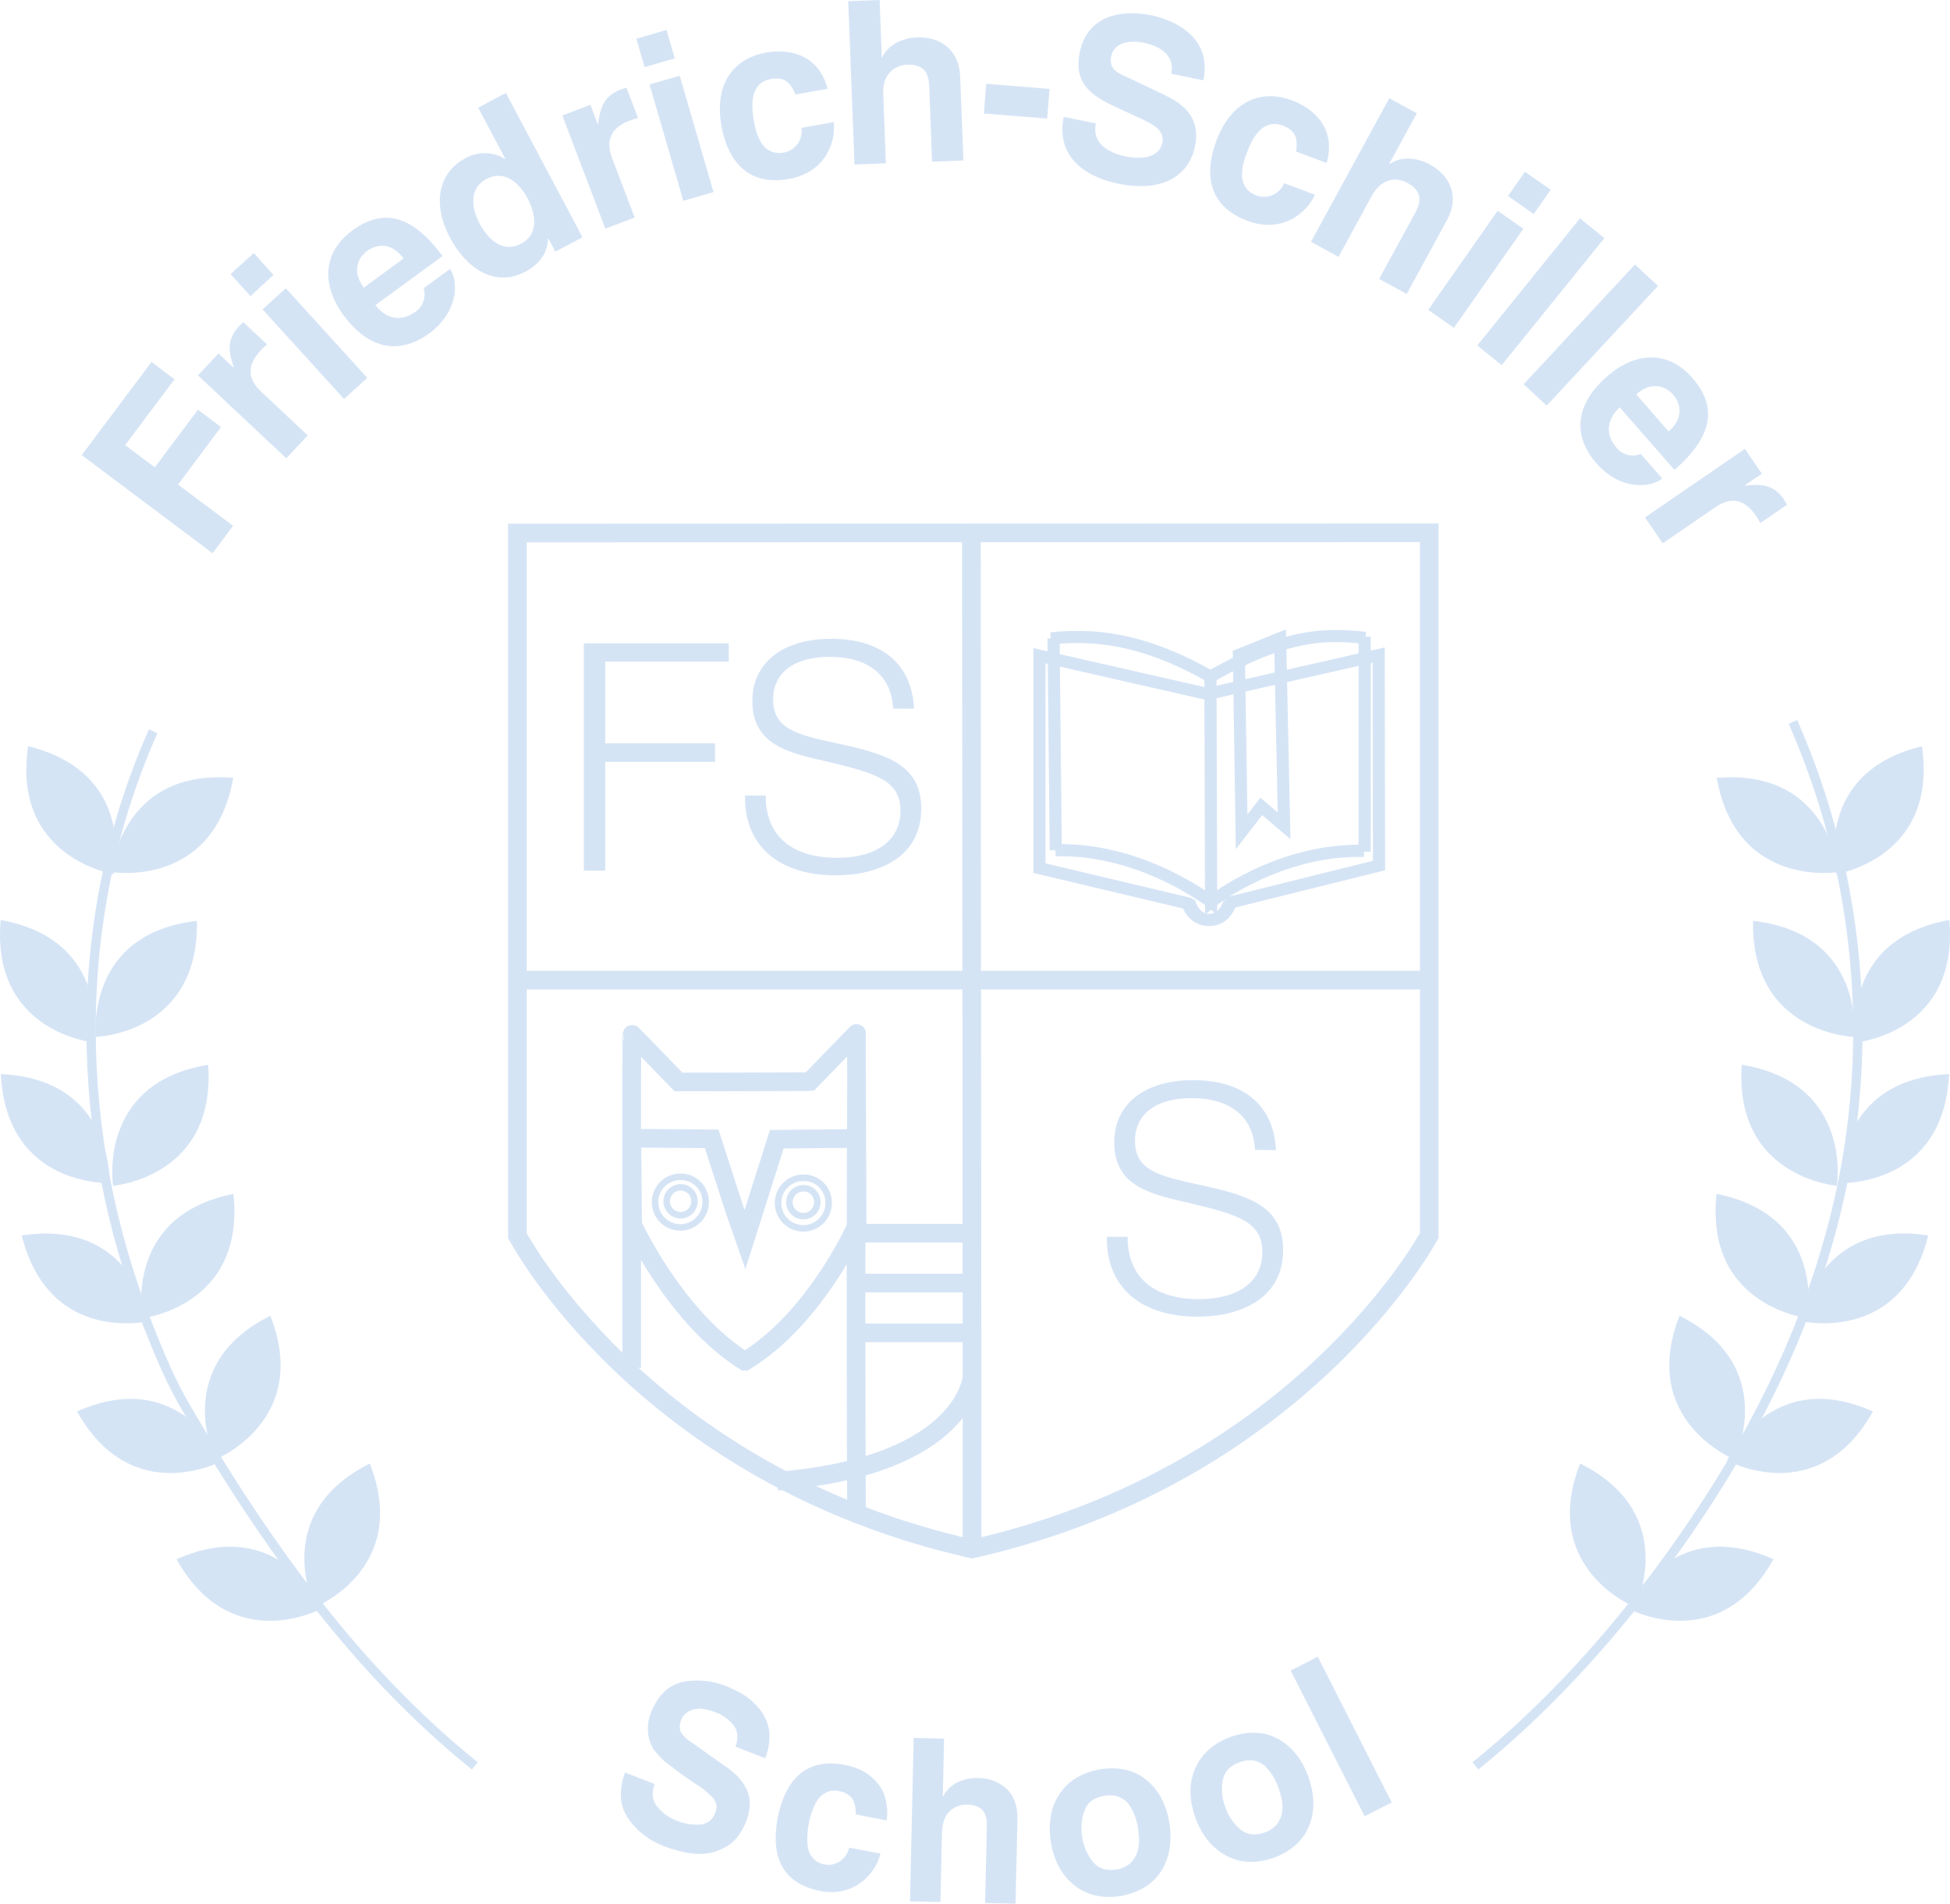 <svg xmlns="http://www.w3.org/2000/svg" viewBox="0 0 592.14 578.08"><defs><style>.cls-1,.cls-3,.cls-5,.cls-6{fill:none;}.cls-1,.cls-3,.cls-4,.cls-5,.cls-6{stroke:#d5e4f5;stroke-miterlimit:10;}.cls-1{stroke-width:2.83px;}.cls-2{fill:#d5e4f5;}.cls-3,.cls-4{stroke-width:3.69px;}.cls-4,.cls-7{fill:none;}.cls-5{stroke-width:5.67px;}.cls-6{stroke-width:1.98px;}</style></defs><title>Ресурс 2</title><g id="Слой_2" data-name="Слой 2"><g id="Layer_1" data-name="Layer 1"><path class="cls-1" d="M144.19,536.23c-35.39-28.48-63-66.46-87.17-107.89-5.18-8.63-8.64-17.26-12.09-25.89-22.44-57-24.17-122.56,1.59-180.39"/><path class="cls-2" d="M70.84,236.21c-6,33.83-37,28.58-37,28.58h0s2.73-31.48,37-28.58Z"/><path class="cls-2" d="M59.8,279.63c.68,34.36-30.71,35.23-30.71,35.23h0s-3.44-31.4,30.71-35.23Z"/><path class="cls-2" d="M63.22,323.32c2.43,34.29-28.88,36.74-28.88,36.74h0s-5-31.19,28.88-36.74Z"/><path class="cls-2" d="M70.89,362.53c3.63,34.17-27.57,37.73-27.57,37.73h0s-6.12-31,27.57-37.73Z"/><path class="cls-2" d="M8.53,226.6c-5,34,26,38.81,26,38.81h0s7.36-30.72-26-38.81Z"/><path class="cls-2" d="M.2,279.36c-3,34.24,28.3,37.19,28.3,37.19h0S34,285.45.2,279.36Z"/><path class="cls-2" d="M.27,326.16c1.63,34.33,33,33.08,33,33.08h0s1.32-31.56-33-33.08Z"/><path class="cls-2" d="M6.6,375.15c8.29,33.36,38.82,26,38.82,26h0S40.57,370,6.6,375.15Z"/><path class="cls-2" d="M82.1,399.52c12.48,32-16.69,43.65-16.69,43.65h0s-14-28.29,16.69-43.65Z"/><path class="cls-2" d="M23.39,428.59c16.76,30,44.29,14.91,44.29,14.91h0s-12.89-28.85-44.29-14.91Z"/><path class="cls-2" d="M112.31,444.4c12.48,32-16.69,43.65-16.69,43.65h0s-14.05-28.29,16.69-43.65Z"/><path class="cls-2" d="M53.6,473.47c16.76,30,44.29,14.91,44.29,14.91h0S85,459.53,53.6,473.47Z"/><path class="cls-1" d="M448,536.23c27.78-22.42,51.68-51.1,71-81s34.22-63.26,41-98.45a232.87,232.87,0,0,0-15.56-137.56"/><path class="cls-2" d="M521.3,236.21c6,33.83,37,28.58,37,28.58h0s-2.73-31.48-37-28.58Z"/><path class="cls-2" d="M532.34,279.63c-.69,34.36,30.71,35.23,30.71,35.23h0s3.44-31.4-30.71-35.23Z"/><path class="cls-2" d="M528.91,323.32c-2.42,34.29,28.89,36.74,28.89,36.74h0s5-31.19-28.89-36.74Z"/><path class="cls-2" d="M521.25,362.53c-3.63,34.17,27.57,37.73,27.57,37.73h0s6.12-31-27.57-37.73Z"/><path class="cls-2" d="M583.61,226.6c5,34-26,38.81-26,38.81h0s-7.37-30.72,26-38.81Z"/><path class="cls-2" d="M591.94,279.36c3,34.24-28.3,37.19-28.3,37.19h0s-5.52-31.1,28.3-37.19Z"/><path class="cls-2" d="M591.86,326.16c-1.63,34.33-33,33.08-33,33.08h0s-1.32-31.56,33-33.08Z"/><path class="cls-2" d="M585.53,375.15c-8.29,33.36-38.81,26-38.81,26h0s4.85-31.22,38.81-26Z"/><path class="cls-2" d="M510,399.52c-12.47,32,16.7,43.65,16.7,43.65h0s14-28.29-16.7-43.65Z"/><path class="cls-2" d="M568.75,428.59c-16.76,30-44.29,14.91-44.29,14.91h0s12.88-28.85,44.29-14.91Z"/><path class="cls-2" d="M479.82,444.4c-12.47,32,16.7,43.65,16.7,43.65h0s14-28.29-16.7-43.65Z"/><path class="cls-2" d="M538.54,473.47c-16.76,30-44.29,14.91-44.29,14.91h0s12.88-28.85,44.29-14.91Z"/><path class="cls-2" d="M70.78,159.67,64.56,168,24.82,138.2,46,109.92l7,5.26-15,20,9,6.72,13.11-17.49,7,5.27L54.06,147.15Z"/><path class="cls-2" d="M60.11,114l6.24-6.66,4.54,4.26.09-.1c-1.35-4-2.45-8.09,1.57-12.38a15.06,15.06,0,0,1,1.38-1.26l7.16,6.72a18,18,0,0,0-2,1.92c-5.15,5.5-2.67,9.72.3,12.51l14.07,13.21-6.53,6.95Z"/><path class="cls-2" d="M70,83.25l7.06-6.42,6,6.65L76.06,89.9Zm9.72,10.69,7.06-6.42,24.75,27.22-7.06,6.42Z"/><path class="cls-2" d="M114,92.67c1.18,1.61,5.87,6.58,12.16,2a6.37,6.37,0,0,0,2.48-7.14l8-5.86c2.42,3.29,2.95,12.77-6.3,19.57-7.91,5.82-17.53,6-26.06-5.56-5.94-8.07-7.18-18.4,2.73-25.7,10.53-7.74,19.33-3.13,27.36,7.78Zm8.54-14.18c-3.85-5.24-8.41-4.2-11-2.32s-4.91,5.93-1.06,11.17Z"/><path class="cls-2" d="M176.89,72.05l-8.25,4.37-2.17-4.09-.06.19c-.13,4.77-3.23,8.06-6.77,9.94-9.65,5.12-18.22-1.29-23-10.32-6-11.36-2.6-20.23,4.54-24a11.82,11.82,0,0,1,12.1.07l.19.06-8.27-15.57,8.42-4.48ZM158.19,74c6.17-3.28,3.9-10.21,1.95-13.87-2.43-4.58-7-8.65-12.39-5.79s-4.57,8.92-2.14,13.5C147.55,71.5,152,77.27,158.19,74Z"/><path class="cls-2" d="M170.76,35.06l8.54-3.24,2.2,5.81.13,0c.55-4.21,1.35-8.35,6.84-10.44a16,16,0,0,1,1.79-.53l3.49,9.18a17.2,17.2,0,0,0-2.64.85c-7,2.67-6.67,7.56-5.22,11.37l6.85,18-8.92,3.38Z"/><path class="cls-2" d="M193.23,11.75l9.16-2.66,2.51,8.63-9.17,2.66Zm4,13.88L206.42,23l10.25,35.33L207.51,61Z"/><path class="cls-2" d="M241.53,28.7c-1.43-3.68-3.36-5.44-7.44-4.7-6.26,1.12-6,7.82-5.21,12.45s2.62,11,9.22,9.86a6.62,6.62,0,0,0,5.26-7.47l9.79-1.76c.66,3.67-.89,15-13.61,17.26-11,2-18.25-3.81-20.46-16.13s3.29-20.4,13.56-22.24c6.67-1.2,15.85.24,18.69,11Z"/><path class="cls-2" d="M257.57.36,267.11,0l.65,17.48h.14c1.2-3.09,5.24-5.93,10.49-6.13,7.12-.27,12.87,3.74,13.17,11.82l1,25.56-9.54.36-.83-22.45c-.1-2.7-.41-7.25-6.63-7-4.28.16-7.56,3.19-7.35,8.78L269,49.6l-9.53.36Z"/><path class="cls-2" d="M299.47,25.45,318.7,27l-.71,9-19.23-1.52Z"/><path class="cls-2" d="M365.42,24.4l-9.75-2c1.08-5.21-2.81-8.28-8.36-9.42-4.07-.84-9-.24-9.9,4.16-.8,3.86,2.19,5.12,4.26,6l11.25,5.36c4.76,2.26,12,6,9.95,16-1.6,7.79-8.54,14.33-23.5,11.24-10.43-2.16-18.76-8.68-16.36-20.26l9.75,2c-1.21,5.82,3.6,8.86,8.89,10,4.19.86,10.27.85,11.31-4.16.79-3.86-3-5.7-7.58-7.78l-5-2.3c-7.41-3.44-14.7-6.78-12.51-17.34,2.27-11,12.26-13.22,21.95-11.21C356.29,6.06,368.18,11.06,365.42,24.4Z"/><path class="cls-2" d="M393.54,46c.65-3.9-.12-6.4-4-7.85-6-2.23-9.19,3.65-10.84,8S375.31,57,381.6,59.38a6.62,6.62,0,0,0,8.34-3.74l9.32,3.48c-1.3,3.5-8.41,12.43-20.52,7.91-10.49-3.93-13.75-12.6-9.36-24.32s13.23-15.87,23-12.21c6.34,2.37,13.5,8.29,10.47,19Z"/><path class="cls-2" d="M421.87,29.83l8.37,4.57-8.38,15.35.13.07c2.61-2,7.54-2.42,12.15.1,6.25,3.41,9.15,9.79,5.27,16.9L427.16,89.27l-8.38-4.57L429.55,65c1.29-2.37,3.35-6.44-2.11-9.42-3.76-2.06-8.13-1.13-10.81,3.78L406.46,78l-8.37-4.57Z"/><path class="cls-2" d="M454.78,64l7.81,5.47L441.5,99.56l-7.81-5.47Zm8.28-11.84,7.82,5.47L465.73,65l-7.82-5.48Z"/><path class="cls-2" d="M456,110.9l-7.42-6,31.2-38.6,7.42,6Z"/><path class="cls-2" d="M469.67,123.18l-7-6.5,33.81-36.36,7,6.5Z"/><path class="cls-2" d="M491.85,123.7c-1.51,1.31-6.07,6.4-.93,12.28a6.36,6.36,0,0,0,7.32,1.87l6.51,7.44c-3.07,2.69-12.47,4-20-4.63-6.46-7.39-7.49-17,3.34-26.43,7.55-6.6,17.74-8.71,25.84.56,8.6,9.84,4.75,19-5.46,27.91ZM506.69,131c4.9-4.28,3.48-8.74,1.39-11.13s-6.32-4.4-11.22-.12Z"/><path class="cls-2" d="M529.85,136.31l5.16,7.53-5.13,3.51.08.12c4.21-.46,8.43-.67,11.75,4.18a18.48,18.48,0,0,1,.94,1.62l-8.1,5.55a17.44,17.44,0,0,0-1.45-2.36c-4.26-6.22-8.92-4.7-12.28-2.39L504.91,165l-5.4-7.87Z"/><path class="cls-2" d="M220.83,512.14a35.15,35.15,0,0,1,5.1,2.56,20.92,20.92,0,0,1,4.82,4.4,13.6,13.6,0,0,1,2.8,6.34,16.84,16.84,0,0,1-1.21,8.44l-9-3.49q1.38-3.78-.52-6.43a12.74,12.74,0,0,0-5.85-4.12,17.57,17.57,0,0,0-2.89-.83,7.24,7.24,0,0,0-2.93,0,5.18,5.18,0,0,0-2.47,1,4.49,4.49,0,0,0-1.87,2.39q-.94,2.6.38,4.17a8.76,8.76,0,0,0,2.68,2.41l9.84,7a25.53,25.53,0,0,1,3.38,2.58,14.74,14.74,0,0,1,3,3.62,10.66,10.66,0,0,1,1.58,4.78,16.15,16.15,0,0,1-1.17,6.36,18.23,18.23,0,0,1-3,5,12.64,12.64,0,0,1-5.05,3.43q-6.12,2.84-16.42-1a23,23,0,0,1-11.23-8.52q-4-5.7-1-14l9,3.49c-1,2.72-.73,5,.82,6.94a13.87,13.87,0,0,0,6,4.24,15.67,15.67,0,0,0,6.61,1.15,6.24,6.24,0,0,0,3-.89,5.48,5.48,0,0,0,1.92-2.59,5.14,5.14,0,0,0,.38-2.61,5,5,0,0,0-1.2-2.16,23.13,23.13,0,0,0-5.08-4.08l-4.36-3c-.78-.59-1.54-1.17-2.27-1.75s-1.58-1.13-2.34-1.74a18.72,18.72,0,0,1-2-1.91c-.61-.66-1.2-1.33-1.74-2a10.76,10.76,0,0,1-1.73-5.05,12.88,12.88,0,0,1,1-6.52q3.12-7.66,9.71-9.06A23.57,23.57,0,0,1,220.83,512.14Z"/><path class="cls-2" d="M259.8,550.94a8.09,8.09,0,0,0-1-4.79,6.07,6.07,0,0,0-4.08-2.25,5.84,5.84,0,0,0-3.84.4,7.71,7.71,0,0,0-2.65,2.31,20,20,0,0,0-2.61,7.09,26.07,26.07,0,0,0-.44,3.73,16.42,16.42,0,0,0,.2,3.81,6.33,6.33,0,0,0,1.61,3.12,5.88,5.88,0,0,0,3.5,1.8,5.26,5.26,0,0,0,2.91-.2,6.67,6.67,0,0,0,2.26-1.22,7.13,7.13,0,0,0,2.21-3.69l9.48,1.8a14.55,14.55,0,0,1-1.35,3.59,17.59,17.59,0,0,1-3.42,4.29,16,16,0,0,1-5.6,3.16,16.51,16.51,0,0,1-8,.3q-16.31-3.32-12.82-22.31,4-18.86,20.11-16a25.28,25.28,0,0,1,5,1.51,15.75,15.75,0,0,1,4.45,3.25,11.79,11.79,0,0,1,3,5,16.73,16.73,0,0,1,.54,7.16Z"/><path class="cls-2" d="M277.45,527.74l9.24.21-.39,17.48h.13a9.57,9.57,0,0,1,3.91-4,13,13,0,0,1,6.58-1.51,12.75,12.75,0,0,1,8.72,3.24q3.41,3.18,3.32,9.33l-.58,25.58-9.24-.21.51-22.46c0-.71,0-1.49,0-2.32a6.94,6.94,0,0,0-.67-2.38,3.8,3.8,0,0,0-1.76-1.9,7.48,7.48,0,0,0-3.54-.79,7.17,7.17,0,0,0-5.29,2q-2.17,2.07-2.33,6.35l-.49,21.21-9.24-.21Z"/><path class="cls-2" d="M319.11,559.35q-1.35-8.62,2.64-14.61t12.34-7.49q8.61-1.28,14.13,3.32t6.9,13.1q1.28,8.54-2.55,14.55t-12.43,7.55q-8.42,1.2-14.05-3.39T319.11,559.35Zm9.53-1.5a15.53,15.53,0,0,0,3.11,7.36q2.46,3.16,7.12,2.5a8.47,8.47,0,0,0,4-1.63,7.7,7.7,0,0,0,2.2-2.9,11.13,11.13,0,0,0,.82-3.85,25.82,25.82,0,0,0-.32-4.15,16.92,16.92,0,0,0-2.94-7.49,7.87,7.87,0,0,0-3-2.12,8.8,8.8,0,0,0-4.31-.25c-3.1.54-5.11,2-6,4.53A15.31,15.31,0,0,0,328.64,557.85Z"/><path class="cls-2" d="M362.94,551.83q-2.88-8.22,0-14.84t10.79-9.59q8.24-2.82,14.5.71t9.15,11.64q2.79,8.18.12,14.77t-10.86,9.67q-8.07,2.7-14.43-.79T362.94,551.83Zm9.11-3.19a15.48,15.48,0,0,0,4.39,6.68c2,1.78,4.47,2.17,7.46,1.17a8.47,8.47,0,0,0,3.66-2.32,7.78,7.78,0,0,0,1.63-3.26,10.91,10.91,0,0,0,.11-3.93,25.71,25.71,0,0,0-1.06-4,17,17,0,0,0-4.24-6.84,8.1,8.1,0,0,0-3.32-1.55,8.82,8.82,0,0,0-4.29.54q-4.42,1.62-5.1,5.54A15.35,15.35,0,0,0,372.05,548.64Z"/><path class="cls-2" d="M422.62,547.34l-8.24,4.18-22.46-44.25,8.24-4.19Z"/><path class="cls-3" d="M361,273.45s1.22,5.9,6.27,5.9,6.48-5.33,6.48-5.33l45-11.2-.1-63.64v-.27l-52,11.83-51-11.61v64.5l44.94,10.66s1.42,5.06,6.48,5.06,6.27-5.6,6.27-5.6"/><path class="cls-4" d="M414.63,193.69c-12.51-1.3-23.93-1.27-46.55,11.48h-1c-21-11.86-36-12.55-47.94-11.31l.79,0,.66,64.32h-.05c26.24-.69,47.21,15.73,47.21,15.73l-.19-68.39v0l.21,68.37s20.23-16.2,46.47-15.51"/><line class="cls-4" x1="414.4" y1="193.33" x2="414.4" y2="258.62"/><polygon class="cls-4" points="376.2 198.86 377.04 252.58 383.01 244.88 389.93 250.76 388.71 193.81 376.2 198.86"/><path class="cls-2" d="M221.3,200.92H183.78v24.81h33.35v5.63H183.78v33h-6.49v-69h44Z"/><path class="cls-2" d="M271.22,215.17c-.58-10.47-8-15.71-19.2-15.71-10.85,0-17.25,4.75-17.25,13,0,9,7.66,10.67,18.61,13.09,15.22,3.3,26.37,6.2,26.37,20,0,14.93-13.19,20.26-26,20.26-17.16,0-27.53-8.92-27.53-23.65v-.58h6.3c0,12.79,8.53,18.9,21.71,18.9,11.93,0,19.2-5.33,19.2-14.25,0-9.31-7.27-11.44-23.36-15.22-10.57-2.42-21.62-4.85-21.62-18.13,0-11.63,9.21-18.9,24-18.9,14.54,0,24.43,7,25.11,21.23Z"/><path class="cls-2" d="M381.11,349.18c-.58-10.47-7.95-15.71-19.2-15.71-10.85,0-17.25,4.75-17.25,13,0,9,7.66,10.67,18.61,13.09,15.22,3.3,26.37,6.2,26.37,20,0,14.93-13.19,20.26-26,20.26-17.16,0-27.53-8.92-27.53-23.65v-.59h6.3c0,12.8,8.53,18.91,21.71,18.91,11.93,0,19.2-5.33,19.2-14.25,0-9.31-7.27-11.44-23.37-15.22-10.56-2.43-21.61-4.85-21.61-18.13,0-11.63,9.21-18.9,24-18.9,14.54,0,24.43,7,25.11,21.23Z"/><path class="cls-5" d="M434,161.78v213.4s-38.81,72.63-138.82,95.17h0c-100-22.54-138.07-95.17-138.07-95.17l0-213.32Z"/><line class="cls-5" x1="294.98" y1="162.03" x2="295.19" y2="471.12"/><path class="cls-5" d="M157.4,297.63H435.05"/><path class="cls-6" d="M214.27,364.71a7.68,7.68,0,1,1-7.67-7.36A7.52,7.52,0,0,1,214.27,364.71Z"/><path class="cls-6" d="M210.88,364.62a4.22,4.22,0,1,1-4.22-4.05A4.14,4.14,0,0,1,210.88,364.62Z"/><path class="cls-6" d="M251.62,365a7.68,7.68,0,1,1-7.67-7.36A7.52,7.52,0,0,1,251.62,365Z"/><path class="cls-6" d="M248.18,364.89a4.23,4.23,0,1,1-4.22-4.06A4.14,4.14,0,0,1,248.18,364.89Z"/><path class="cls-5" d="M260.1,460.58c-.21-33.15-.21-98.54,0-132h0l.17,43.33s-12.29,28.13-34,41.42h-.17c-21.11-13.29-34-41.42-34-41.42l-.22-26.29,24.23.21,7,21.65,3.11,8.93,9.66-30.48,24.23-.21V328.19s-.11-14.19,0-14.36-14.17,14.57-14.17,14.57l-.94.06c-15.31,0-20.79.13-36.1.06H206s-14.29-14.74-14.18-14.57,0,14.6,0,14.6h0v86.8"/><line class="cls-5" x1="261.29" y1="374.47" x2="297.03" y2="374.47"/><line class="cls-5" x1="260.68" y1="389.6" x2="294.61" y2="389.6"/><line class="cls-5" x1="260.68" y1="404.73" x2="294.61" y2="404.73"/><path class="cls-5" d="M295.21,418s-1.81,27.1-59.17,31.76"/><path class="cls-7" d="M365.9,274.26l1.73.92,3.31-1.8s-.46,3.11-1.48,3.63-5.18.37-4.5-1.25S365.9,274.26,365.9,274.26Z"/></g></g></svg>